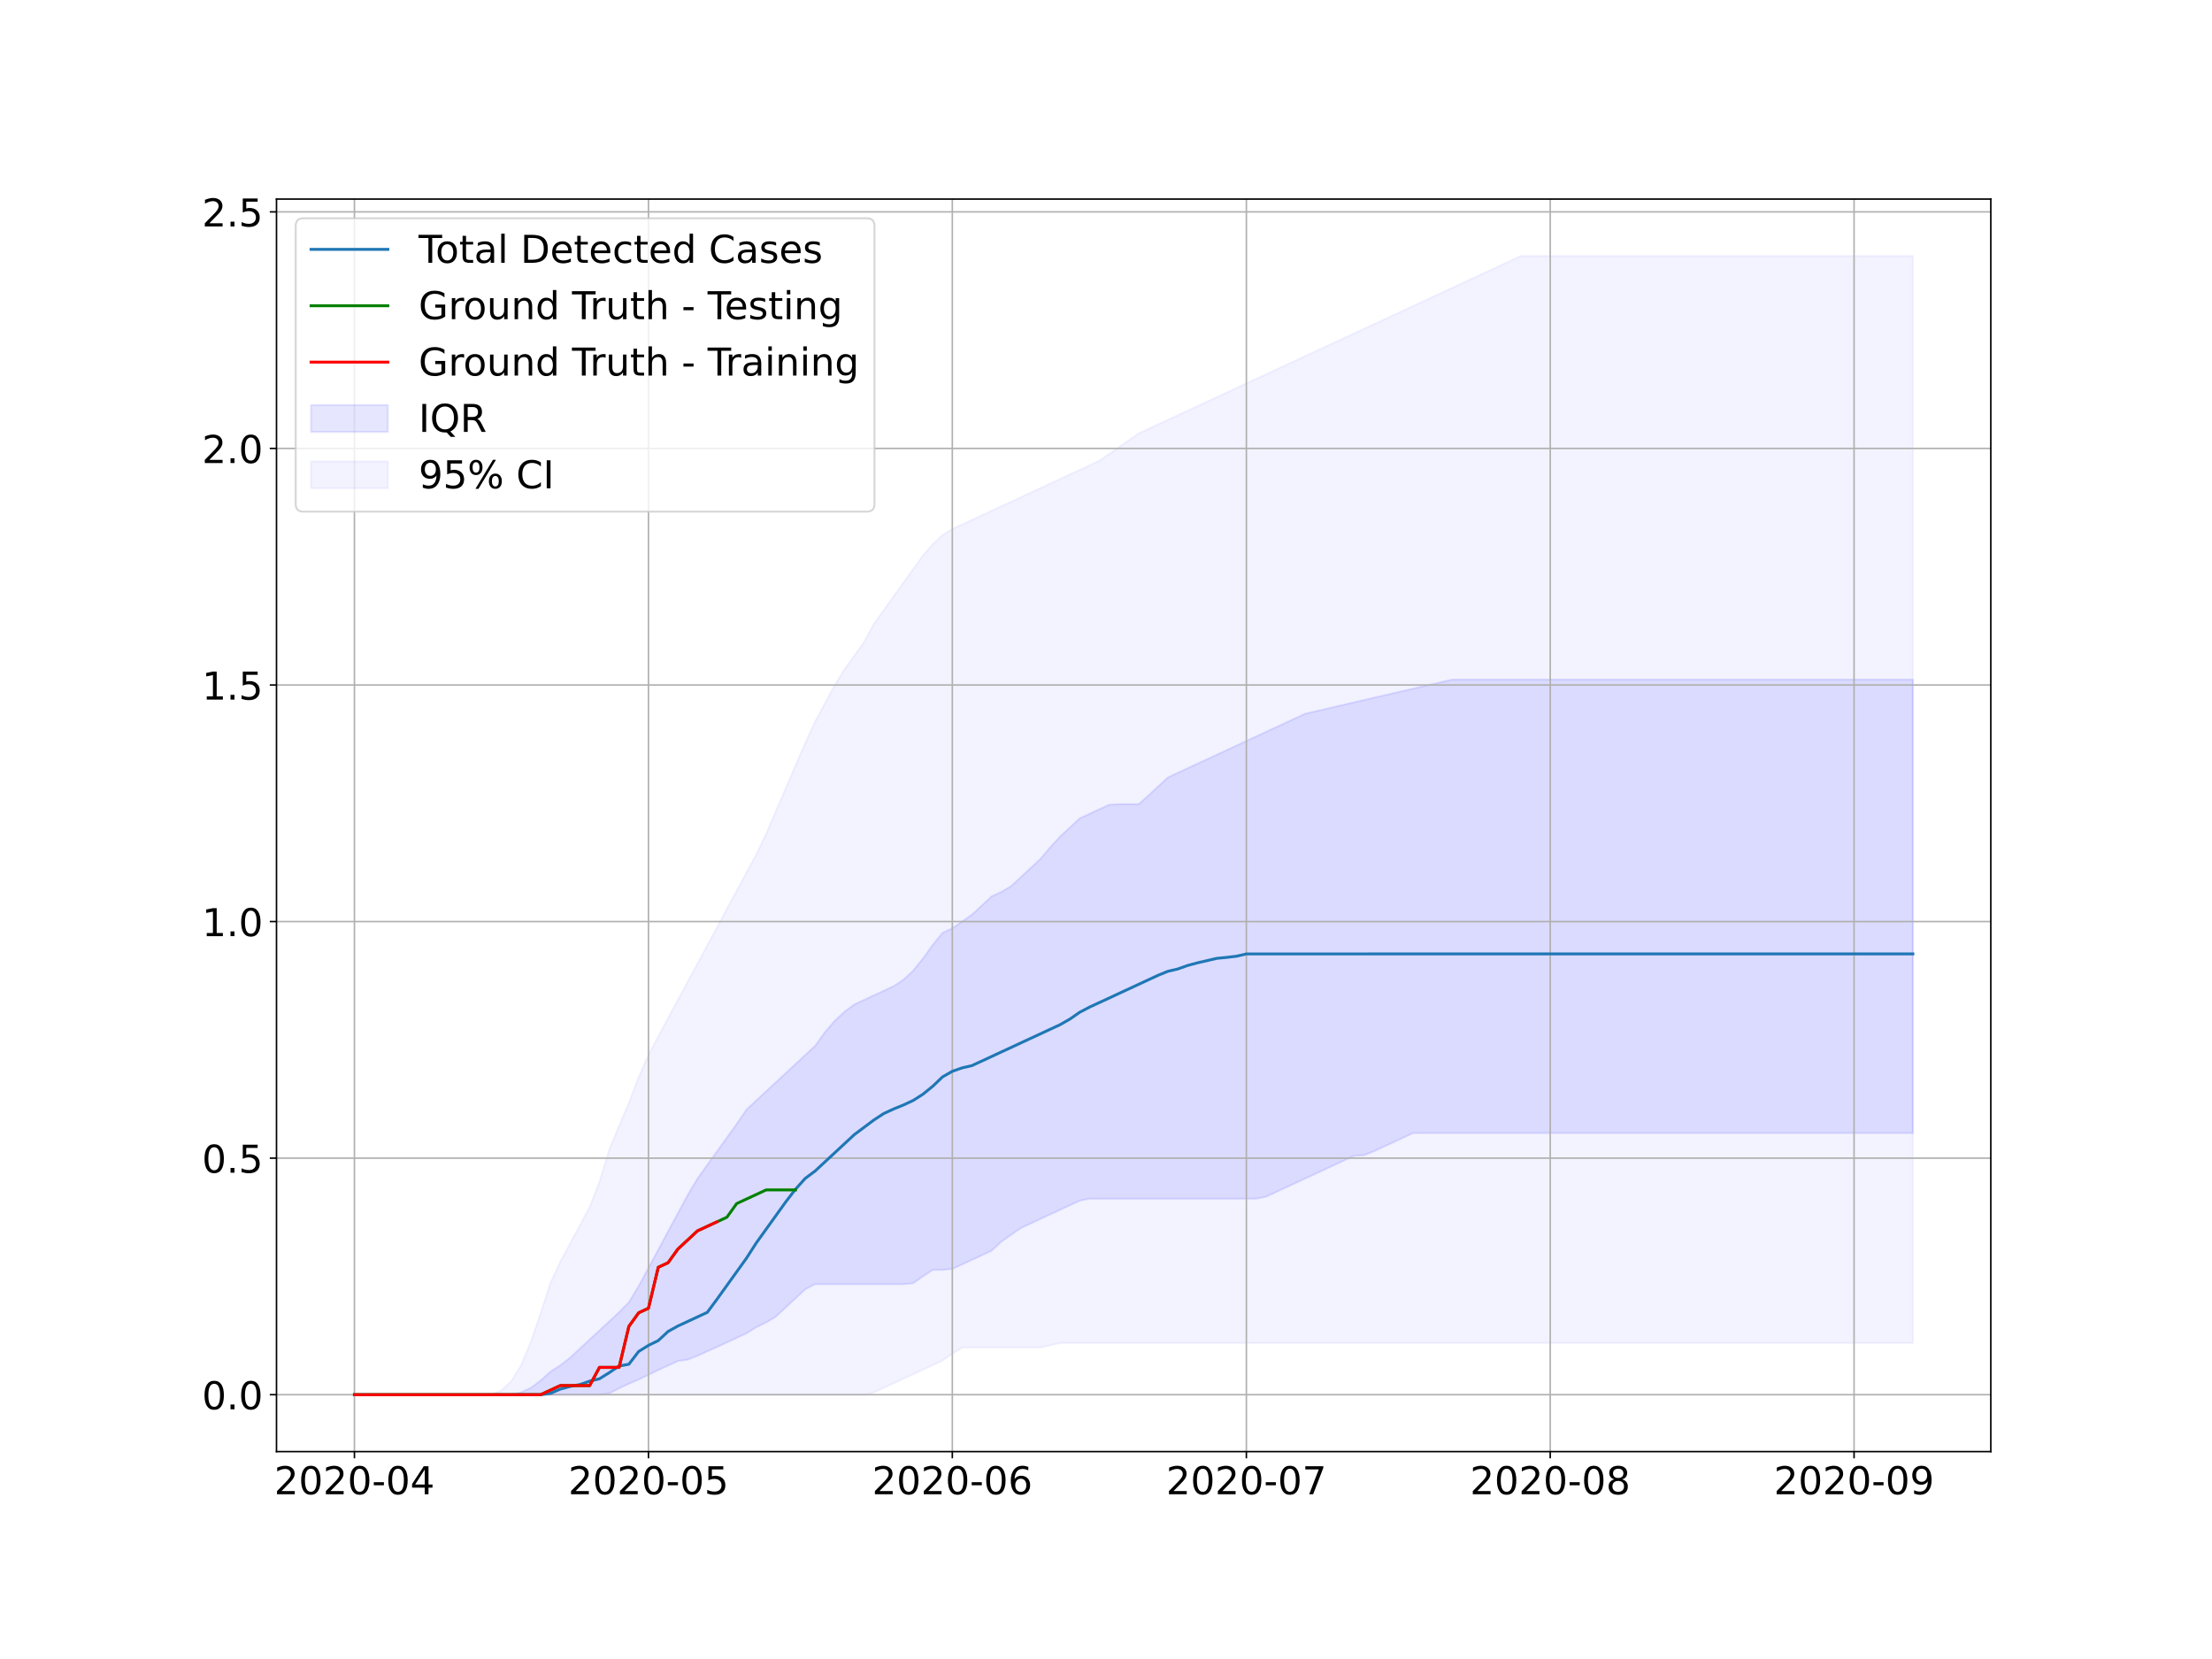 <?xml version="1.0" encoding="utf-8" standalone="no"?>
<!DOCTYPE svg PUBLIC "-//W3C//DTD SVG 1.1//EN"
  "http://www.w3.org/Graphics/SVG/1.1/DTD/svg11.dtd">
<!-- Created with matplotlib (https://matplotlib.org/) -->
<svg height="864pt" version="1.1" viewBox="0 0 1152 864" width="1152pt" xmlns="http://www.w3.org/2000/svg" xmlns:xlink="http://www.w3.org/1999/xlink">
 <defs>
  <style type="text/css">
*{stroke-linecap:butt;stroke-linejoin:round;}
  </style>
 </defs>
 <g id="figure_1">
  <g id="patch_1">
   <path d="M 0 864 
L 1152 864 
L 1152 0 
L 0 0 
z
" style="fill:#ffffff;"/>
  </g>
  <g id="axes_1">
   <g id="patch_2">
    <path d="M 144 756 
L 1036.8 756 
L 1036.8 103.68 
L 144 103.68 
z
" style="fill:#ffffff;"/>
   </g>
   <g id="PolyCollection_1">
    <defs>
     <path d="M 184.582 -137.651 
L 184.582 -137.651 
L 189.686 -137.651 
L 194.791 -137.651 
L 199.896 -137.651 
L 205 -137.651 
L 210.105 -137.651 
L 215.21 -137.651 
L 220.314 -137.651 
L 225.419 -137.651 
L 230.523 -137.651 
L 235.628 -137.651 
L 240.733 -137.651 
L 245.837 -137.651 
L 250.942 -137.651 
L 256.047 -137.651 
L 261.151 -137.651 
L 266.256 -137.651 
L 271.361 -137.651 
L 276.465 -137.651 
L 281.57 -137.651 
L 286.674 -137.651 
L 291.779 -137.651 
L 296.884 -137.651 
L 301.988 -137.651 
L 307.093 -137.651 
L 312.198 -137.651 
L 317.302 -138.297 
L 322.407 -140.969 
L 327.511 -143.338 
L 332.616 -145.543 
L 337.721 -148.013 
L 342.825 -150.447 
L 347.93 -152.817 
L 353.035 -155.187 
L 358.139 -155.898 
L 363.244 -157.866 
L 368.349 -160.235 
L 373.453 -162.497 
L 378.558 -164.867 
L 383.662 -167.237 
L 388.767 -169.607 
L 393.872 -172.766 
L 398.976 -175.25 
L 404.081 -178.331 
L 409.186 -183.07 
L 414.29 -187.81 
L 419.395 -192.549 
L 424.499 -195.21 
L 429.604 -195.21 
L 434.709 -195.21 
L 439.813 -195.21 
L 444.918 -195.21 
L 450.023 -195.21 
L 455.127 -195.21 
L 460.232 -195.21 
L 465.337 -195.21 
L 470.441 -195.21 
L 475.546 -195.682 
L 480.65 -199.237 
L 485.755 -202.643 
L 490.86 -202.643 
L 495.964 -203.121 
L 501.069 -205.491 
L 506.174 -207.86 
L 511.278 -210.23 
L 516.383 -212.6 
L 521.487 -217.339 
L 526.592 -220.894 
L 531.697 -224.448 
L 536.801 -226.818 
L 541.906 -229.188 
L 547.011 -231.558 
L 552.115 -233.927 
L 557.22 -236.297 
L 562.325 -238.667 
L 567.429 -239.71 
L 572.534 -239.71 
L 577.638 -239.71 
L 582.743 -239.71 
L 587.848 -239.71 
L 592.952 -239.71 
L 598.057 -239.71 
L 603.162 -239.71 
L 608.266 -239.71 
L 613.371 -239.71 
L 618.475 -239.71 
L 623.58 -239.71 
L 628.685 -239.71 
L 633.789 -239.71 
L 638.894 -239.71 
L 643.999 -239.71 
L 649.103 -239.71 
L 654.208 -239.71 
L 659.313 -240.733 
L 664.417 -243.103 
L 669.522 -245.473 
L 674.626 -247.842 
L 679.731 -250.212 
L 684.836 -252.582 
L 689.94 -254.952 
L 695.045 -257.321 
L 700.15 -259.691 
L 705.254 -262.061 
L 710.359 -262.364 
L 715.463 -264.375 
L 720.568 -266.744 
L 725.673 -269.114 
L 730.777 -271.484 
L 735.882 -273.853 
L 740.987 -273.909 
L 746.091 -273.909 
L 751.196 -273.909 
L 756.301 -273.909 
L 761.405 -273.909 
L 766.51 -273.909 
L 771.614 -273.909 
L 776.719 -273.909 
L 781.824 -273.909 
L 786.928 -273.909 
L 792.033 -273.909 
L 797.138 -273.909 
L 802.242 -273.909 
L 807.347 -273.909 
L 812.451 -273.909 
L 822.661 -273.909 
L 832.87 -273.909 
L 843.079 -273.909 
L 848.184 -273.909 
L 858.393 -273.909 
L 873.707 -273.909 
L 878.812 -273.909 
L 909.439 -273.909 
L 940.067 -273.909 
L 960.486 -273.909 
L 996.218 -273.909 
L 996.218 -510.106 
L 996.218 -510.106 
L 960.486 -510.106 
L 940.067 -510.106 
L 909.439 -510.106 
L 878.812 -510.106 
L 873.707 -510.106 
L 858.393 -510.106 
L 848.184 -510.106 
L 843.079 -510.106 
L 832.87 -510.106 
L 822.661 -510.106 
L 812.451 -510.106 
L 807.347 -510.106 
L 802.242 -510.106 
L 797.138 -510.106 
L 792.033 -510.106 
L 786.928 -510.106 
L 781.824 -510.106 
L 776.719 -510.106 
L 771.614 -510.106 
L 766.51 -510.106 
L 761.405 -510.106 
L 756.301 -510.106 
L 751.196 -508.921 
L 746.091 -507.736 
L 740.987 -506.551 
L 735.882 -505.366 
L 730.777 -504.181 
L 725.673 -502.997 
L 720.568 -501.812 
L 715.463 -500.627 
L 710.359 -499.442 
L 705.254 -498.257 
L 700.15 -497.072 
L 695.045 -495.887 
L 689.94 -494.703 
L 684.836 -493.518 
L 679.731 -492.333 
L 674.626 -489.963 
L 669.522 -487.593 
L 664.417 -485.224 
L 659.313 -482.854 
L 654.208 -480.484 
L 649.103 -478.115 
L 643.999 -475.745 
L 638.894 -473.375 
L 633.789 -471.005 
L 628.685 -468.636 
L 623.58 -466.266 
L 618.475 -463.896 
L 613.371 -461.527 
L 608.266 -459.152 
L 603.162 -454.413 
L 598.057 -449.673 
L 592.952 -445.18 
L 587.848 -445.18 
L 582.743 -445.18 
L 577.638 -444.939 
L 572.534 -442.569 
L 567.429 -440.199 
L 562.325 -437.83 
L 557.22 -433.09 
L 552.115 -428.351 
L 547.011 -422.821 
L 541.906 -416.744 
L 536.801 -412.004 
L 531.697 -407.265 
L 526.592 -402.526 
L 521.487 -399.517 
L 516.383 -397.148 
L 511.278 -392.408 
L 506.174 -387.669 
L 501.069 -384.114 
L 495.964 -380.56 
L 490.86 -378.19 
L 485.755 -371.908 
L 480.65 -364.799 
L 475.546 -358.456 
L 470.441 -353.717 
L 465.337 -350.392 
L 460.232 -348.022 
L 455.127 -345.653 
L 450.023 -343.283 
L 444.918 -340.913 
L 439.813 -337.115 
L 434.709 -332.376 
L 429.604 -326.451 
L 424.499 -319.342 
L 419.395 -314.603 
L 414.29 -309.863 
L 409.186 -305.124 
L 404.081 -300.384 
L 398.976 -295.645 
L 393.872 -290.906 
L 388.767 -286.166 
L 383.662 -278.658 
L 378.558 -271.549 
L 373.453 -264.44 
L 368.349 -257.331 
L 363.244 -250.222 
L 358.139 -241.616 
L 353.035 -232.137 
L 347.93 -222.658 
L 342.825 -213.179 
L 337.721 -203.7 
L 332.616 -194.221 
L 327.511 -185.796 
L 322.407 -180.612 
L 317.302 -175.873 
L 312.198 -171.133 
L 307.093 -166.394 
L 301.988 -161.654 
L 296.884 -156.915 
L 291.779 -152.959 
L 286.674 -149.67 
L 281.57 -145.036 
L 276.465 -141.241 
L 271.361 -138.872 
L 266.256 -137.651 
L 261.151 -137.651 
L 256.047 -137.651 
L 250.942 -137.651 
L 245.837 -137.651 
L 240.733 -137.651 
L 235.628 -137.651 
L 230.523 -137.651 
L 225.419 -137.651 
L 220.314 -137.651 
L 215.21 -137.651 
L 210.105 -137.651 
L 205 -137.651 
L 199.896 -137.651 
L 194.791 -137.651 
L 189.686 -137.651 
L 184.582 -137.651 
z
" id="m2f1c9b7abb" style="stroke:#0000ff;stroke-opacity:0.1;"/>
    </defs>
    <g clip-path="url(#p81874f9f0c)">
     <use style="fill:#0000ff;fill-opacity:0.1;stroke:#0000ff;stroke-opacity:0.1;" x="0" xlink:href="#m2f1c9b7abb" y="864"/>
    </g>
   </g>
   <g id="PolyCollection_2">
    <defs>
     <path d="M 184.582 -137.651 
L 184.582 -137.651 
L 189.686 -137.651 
L 194.791 -137.651 
L 199.896 -137.651 
L 205 -137.651 
L 210.105 -137.651 
L 215.21 -137.651 
L 220.314 -137.651 
L 225.419 -137.651 
L 230.523 -137.651 
L 235.628 -137.651 
L 240.733 -137.651 
L 245.837 -137.651 
L 250.942 -137.651 
L 256.047 -137.651 
L 261.151 -137.651 
L 266.256 -137.651 
L 271.361 -137.651 
L 276.465 -137.651 
L 281.57 -137.651 
L 286.674 -137.651 
L 291.779 -137.651 
L 296.884 -137.651 
L 301.988 -137.651 
L 307.093 -137.651 
L 312.198 -137.651 
L 317.302 -137.651 
L 322.407 -137.651 
L 327.511 -137.651 
L 332.616 -137.651 
L 337.721 -137.651 
L 342.825 -137.651 
L 347.93 -137.651 
L 353.035 -137.651 
L 358.139 -137.651 
L 363.244 -137.651 
L 368.349 -137.651 
L 373.453 -137.651 
L 378.558 -137.651 
L 383.662 -137.651 
L 388.767 -137.651 
L 393.872 -137.651 
L 398.976 -137.651 
L 404.081 -137.651 
L 409.186 -137.651 
L 414.29 -137.651 
L 419.395 -137.651 
L 424.499 -137.651 
L 429.604 -137.651 
L 434.709 -137.651 
L 439.813 -137.651 
L 444.918 -137.651 
L 450.023 -137.651 
L 455.127 -138.836 
L 460.232 -141.205 
L 465.337 -143.575 
L 470.441 -145.945 
L 475.546 -148.315 
L 480.65 -150.684 
L 485.755 -153.054 
L 490.86 -155.424 
L 495.964 -158.978 
L 501.069 -162.21 
L 506.174 -162.21 
L 511.278 -162.21 
L 516.383 -162.21 
L 521.487 -162.21 
L 526.592 -162.21 
L 531.697 -162.21 
L 536.801 -162.21 
L 541.906 -162.21 
L 547.011 -163.395 
L 552.115 -164.58 
L 557.22 -164.58 
L 562.325 -164.58 
L 567.429 -164.58 
L 572.534 -164.58 
L 577.638 -164.58 
L 582.743 -164.58 
L 587.848 -164.58 
L 592.952 -164.58 
L 598.057 -164.58 
L 603.162 -164.58 
L 608.266 -164.58 
L 613.371 -164.58 
L 618.475 -164.58 
L 623.58 -164.58 
L 628.685 -164.58 
L 633.789 -164.58 
L 638.894 -164.58 
L 643.999 -164.58 
L 649.103 -164.58 
L 654.208 -164.58 
L 659.313 -164.58 
L 664.417 -164.58 
L 669.522 -164.58 
L 674.626 -164.58 
L 679.731 -164.58 
L 684.836 -164.58 
L 689.94 -164.58 
L 695.045 -164.58 
L 700.15 -164.58 
L 705.254 -164.58 
L 710.359 -164.58 
L 715.463 -164.58 
L 720.568 -164.58 
L 725.673 -164.58 
L 730.777 -164.58 
L 735.882 -164.58 
L 740.987 -164.58 
L 746.091 -164.58 
L 751.196 -164.58 
L 756.301 -164.58 
L 761.405 -164.58 
L 766.51 -164.58 
L 771.614 -164.58 
L 776.719 -164.58 
L 781.824 -164.58 
L 786.928 -164.58 
L 792.033 -164.58 
L 797.138 -164.58 
L 802.242 -164.58 
L 807.347 -164.58 
L 812.451 -164.58 
L 822.661 -164.58 
L 832.87 -164.58 
L 843.079 -164.58 
L 848.184 -164.58 
L 858.393 -164.58 
L 873.707 -164.58 
L 878.812 -164.58 
L 909.439 -164.58 
L 940.067 -164.58 
L 960.486 -164.58 
L 996.218 -164.58 
L 996.218 -730.669 
L 996.218 -730.669 
L 960.486 -730.669 
L 940.067 -730.669 
L 909.439 -730.669 
L 878.812 -730.669 
L 873.707 -730.669 
L 858.393 -730.669 
L 848.184 -730.669 
L 843.079 -730.669 
L 832.87 -730.669 
L 822.661 -730.669 
L 812.451 -730.669 
L 807.347 -730.669 
L 802.242 -730.669 
L 797.138 -730.669 
L 792.033 -730.669 
L 786.928 -728.299 
L 781.824 -725.93 
L 776.719 -723.56 
L 771.614 -721.19 
L 766.51 -718.821 
L 761.405 -716.451 
L 756.301 -714.081 
L 751.196 -711.711 
L 746.091 -709.342 
L 740.987 -706.972 
L 735.882 -704.602 
L 730.777 -702.233 
L 725.673 -699.863 
L 720.568 -697.493 
L 715.463 -695.123 
L 710.359 -692.754 
L 705.254 -690.384 
L 700.15 -688.014 
L 695.045 -685.645 
L 689.94 -683.275 
L 684.836 -680.905 
L 679.731 -678.535 
L 674.626 -676.166 
L 669.522 -673.796 
L 664.417 -671.426 
L 659.313 -669.057 
L 654.208 -666.687 
L 649.103 -664.317 
L 643.999 -661.947 
L 638.894 -659.578 
L 633.789 -657.208 
L 628.685 -654.838 
L 623.58 -652.469 
L 618.475 -650.099 
L 613.371 -647.729 
L 608.266 -645.36 
L 603.162 -642.99 
L 598.057 -640.62 
L 592.952 -638.25 
L 587.848 -634.696 
L 582.743 -631.141 
L 577.638 -627.587 
L 572.534 -624.032 
L 567.429 -621.662 
L 562.325 -619.293 
L 557.22 -616.923 
L 552.115 -614.553 
L 547.011 -612.184 
L 541.906 -609.814 
L 536.801 -607.444 
L 531.697 -605.074 
L 526.592 -602.705 
L 521.487 -600.335 
L 516.383 -597.965 
L 511.278 -595.596 
L 506.174 -593.226 
L 501.069 -590.856 
L 495.964 -588.486 
L 490.86 -585.327 
L 485.755 -580.587 
L 480.65 -574.663 
L 475.546 -567.554 
L 470.441 -560.445 
L 465.337 -553.336 
L 460.232 -546.227 
L 455.127 -539.118 
L 450.023 -529.639 
L 444.918 -522.53 
L 439.813 -515.42 
L 434.709 -507.126 
L 429.604 -497.648 
L 424.499 -488.169 
L 419.395 -477.11 
L 414.29 -465.262 
L 409.186 -453.413 
L 404.081 -441.564 
L 398.976 -429.716 
L 393.872 -419.052 
L 388.767 -409.573 
L 383.662 -400.095 
L 378.558 -390.616 
L 373.453 -381.137 
L 368.349 -371.658 
L 363.244 -362.179 
L 358.139 -352.7 
L 353.035 -343.221 
L 347.93 -333.743 
L 342.825 -324.264 
L 337.721 -314.51 
L 332.616 -303.079 
L 327.511 -289.508 
L 322.407 -277.659 
L 317.302 -265.218 
L 312.198 -248.506 
L 307.093 -235.306 
L 301.988 -225.827 
L 296.884 -216.348 
L 291.779 -206.869 
L 286.674 -195.831 
L 281.57 -180.084 
L 276.465 -165.166 
L 271.361 -152.962 
L 266.256 -144.694 
L 261.151 -139.955 
L 256.047 -137.651 
L 250.942 -137.651 
L 245.837 -137.651 
L 240.733 -137.651 
L 235.628 -137.651 
L 230.523 -137.651 
L 225.419 -137.651 
L 220.314 -137.651 
L 215.21 -137.651 
L 210.105 -137.651 
L 205 -137.651 
L 199.896 -137.651 
L 194.791 -137.651 
L 189.686 -137.651 
L 184.582 -137.651 
z
" id="m80046c51ff" style="stroke:#0000ff;stroke-opacity:0.05;"/>
    </defs>
    <g clip-path="url(#p81874f9f0c)">
     <use style="fill:#0000ff;fill-opacity:0.05;stroke:#0000ff;stroke-opacity:0.05;" x="0" xlink:href="#m80046c51ff" y="864"/>
    </g>
   </g>
   <g id="matplotlib.axis_1">
    <g id="xtick_1">
     <g id="line2d_1">
      <path clip-path="url(#p81874f9f0c)" d="M 184.582 756 
L 184.582 103.68 
" style="fill:none;stroke:#b0b0b0;stroke-linecap:square;stroke-width:0.8;"/>
     </g>
     <g id="line2d_2">
      <defs>
       <path d="M 0 0 
L 0 3.5 
" id="m8dede6582e" style="stroke:#000000;stroke-width:0.8;"/>
      </defs>
      <g>
       <use style="stroke:#000000;stroke-width:0.8;" x="184.582" xlink:href="#m8dede6582e" y="756"/>
      </g>
     </g>
     <g id="text_1">
      <!-- 2020-04 -->
      <defs>
       <path d="M 19.188 8.297 
L 53.609 8.297 
L 53.609 0 
L 7.328 0 
L 7.328 8.297 
Q 12.938 14.109 22.625 23.891 
Q 32.328 33.688 34.812 36.531 
Q 39.547 41.844 41.422 45.531 
Q 43.312 49.219 43.312 52.781 
Q 43.312 58.594 39.234 62.25 
Q 35.156 65.922 28.609 65.922 
Q 23.969 65.922 18.812 64.312 
Q 13.672 62.703 7.812 59.422 
L 7.812 69.391 
Q 13.766 71.781 18.938 73 
Q 24.125 74.219 28.422 74.219 
Q 39.75 74.219 46.484 68.547 
Q 53.219 62.891 53.219 53.422 
Q 53.219 48.922 51.531 44.891 
Q 49.859 40.875 45.406 35.406 
Q 44.188 33.984 37.641 27.219 
Q 31.109 20.453 19.188 8.297 
z
" id="DejaVuSans-50"/>
       <path d="M 31.781 66.406 
Q 24.172 66.406 20.328 58.906 
Q 16.5 51.422 16.5 36.375 
Q 16.5 21.391 20.328 13.891 
Q 24.172 6.391 31.781 6.391 
Q 39.453 6.391 43.281 13.891 
Q 47.125 21.391 47.125 36.375 
Q 47.125 51.422 43.281 58.906 
Q 39.453 66.406 31.781 66.406 
z
M 31.781 74.219 
Q 44.047 74.219 50.516 64.516 
Q 56.984 54.828 56.984 36.375 
Q 56.984 17.969 50.516 8.266 
Q 44.047 -1.422 31.781 -1.422 
Q 19.531 -1.422 13.062 8.266 
Q 6.594 17.969 6.594 36.375 
Q 6.594 54.828 13.062 64.516 
Q 19.531 74.219 31.781 74.219 
z
" id="DejaVuSans-48"/>
       <path d="M 4.891 31.391 
L 31.203 31.391 
L 31.203 23.391 
L 4.891 23.391 
z
" id="DejaVuSans-45"/>
       <path d="M 37.797 64.312 
L 12.891 25.391 
L 37.797 25.391 
z
M 35.203 72.906 
L 47.609 72.906 
L 47.609 25.391 
L 58.016 25.391 
L 58.016 17.188 
L 47.609 17.188 
L 47.609 0 
L 37.797 0 
L 37.797 17.188 
L 4.891 17.188 
L 4.891 26.703 
z
" id="DejaVuSans-52"/>
      </defs>
      <g transform="translate(142.799 778.197)scale(0.2 -0.2)">
       <use xlink:href="#DejaVuSans-50"/>
       <use x="63.623" xlink:href="#DejaVuSans-48"/>
       <use x="127.246" xlink:href="#DejaVuSans-50"/>
       <use x="190.869" xlink:href="#DejaVuSans-48"/>
       <use x="254.492" xlink:href="#DejaVuSans-45"/>
       <use x="290.576" xlink:href="#DejaVuSans-48"/>
       <use x="354.199" xlink:href="#DejaVuSans-52"/>
      </g>
     </g>
    </g>
    <g id="xtick_2">
     <g id="line2d_3">
      <path clip-path="url(#p81874f9f0c)" d="M 337.721 756 
L 337.721 103.68 
" style="fill:none;stroke:#b0b0b0;stroke-linecap:square;stroke-width:0.8;"/>
     </g>
     <g id="line2d_4">
      <g>
       <use style="stroke:#000000;stroke-width:0.8;" x="337.721" xlink:href="#m8dede6582e" y="756"/>
      </g>
     </g>
     <g id="text_2">
      <!-- 2020-05 -->
      <defs>
       <path d="M 10.797 72.906 
L 49.516 72.906 
L 49.516 64.594 
L 19.828 64.594 
L 19.828 46.734 
Q 21.969 47.469 24.109 47.828 
Q 26.266 48.188 28.422 48.188 
Q 40.625 48.188 47.75 41.5 
Q 54.891 34.812 54.891 23.391 
Q 54.891 11.625 47.562 5.094 
Q 40.234 -1.422 26.906 -1.422 
Q 22.312 -1.422 17.547 -0.641 
Q 12.797 0.141 7.719 1.703 
L 7.719 11.625 
Q 12.109 9.234 16.797 8.062 
Q 21.484 6.891 26.703 6.891 
Q 35.156 6.891 40.078 11.328 
Q 45.016 15.766 45.016 23.391 
Q 45.016 31 40.078 35.438 
Q 35.156 39.891 26.703 39.891 
Q 22.75 39.891 18.812 39.016 
Q 14.891 38.141 10.797 36.281 
z
" id="DejaVuSans-53"/>
      </defs>
      <g transform="translate(295.938 778.197)scale(0.2 -0.2)">
       <use xlink:href="#DejaVuSans-50"/>
       <use x="63.623" xlink:href="#DejaVuSans-48"/>
       <use x="127.246" xlink:href="#DejaVuSans-50"/>
       <use x="190.869" xlink:href="#DejaVuSans-48"/>
       <use x="254.492" xlink:href="#DejaVuSans-45"/>
       <use x="290.576" xlink:href="#DejaVuSans-48"/>
       <use x="354.199" xlink:href="#DejaVuSans-53"/>
      </g>
     </g>
    </g>
    <g id="xtick_3">
     <g id="line2d_5">
      <path clip-path="url(#p81874f9f0c)" d="M 495.964 756 
L 495.964 103.68 
" style="fill:none;stroke:#b0b0b0;stroke-linecap:square;stroke-width:0.8;"/>
     </g>
     <g id="line2d_6">
      <g>
       <use style="stroke:#000000;stroke-width:0.8;" x="495.964" xlink:href="#m8dede6582e" y="756"/>
      </g>
     </g>
     <g id="text_3">
      <!-- 2020-06 -->
      <defs>
       <path d="M 33.016 40.375 
Q 26.375 40.375 22.484 35.828 
Q 18.609 31.297 18.609 23.391 
Q 18.609 15.531 22.484 10.953 
Q 26.375 6.391 33.016 6.391 
Q 39.656 6.391 43.531 10.953 
Q 47.406 15.531 47.406 23.391 
Q 47.406 31.297 43.531 35.828 
Q 39.656 40.375 33.016 40.375 
z
M 52.594 71.297 
L 52.594 62.312 
Q 48.875 64.062 45.094 64.984 
Q 41.312 65.922 37.594 65.922 
Q 27.828 65.922 22.672 59.328 
Q 17.531 52.734 16.797 39.406 
Q 19.672 43.656 24.016 45.922 
Q 28.375 48.188 33.594 48.188 
Q 44.578 48.188 50.953 41.516 
Q 57.328 34.859 57.328 23.391 
Q 57.328 12.156 50.688 5.359 
Q 44.047 -1.422 33.016 -1.422 
Q 20.359 -1.422 13.672 8.266 
Q 6.984 17.969 6.984 36.375 
Q 6.984 53.656 15.188 63.938 
Q 23.391 74.219 37.203 74.219 
Q 40.922 74.219 44.703 73.484 
Q 48.484 72.75 52.594 71.297 
z
" id="DejaVuSans-54"/>
      </defs>
      <g transform="translate(454.182 778.197)scale(0.2 -0.2)">
       <use xlink:href="#DejaVuSans-50"/>
       <use x="63.623" xlink:href="#DejaVuSans-48"/>
       <use x="127.246" xlink:href="#DejaVuSans-50"/>
       <use x="190.869" xlink:href="#DejaVuSans-48"/>
       <use x="254.492" xlink:href="#DejaVuSans-45"/>
       <use x="290.576" xlink:href="#DejaVuSans-48"/>
       <use x="354.199" xlink:href="#DejaVuSans-54"/>
      </g>
     </g>
    </g>
    <g id="xtick_4">
     <g id="line2d_7">
      <path clip-path="url(#p81874f9f0c)" d="M 649.103 756 
L 649.103 103.68 
" style="fill:none;stroke:#b0b0b0;stroke-linecap:square;stroke-width:0.8;"/>
     </g>
     <g id="line2d_8">
      <g>
       <use style="stroke:#000000;stroke-width:0.8;" x="649.103" xlink:href="#m8dede6582e" y="756"/>
      </g>
     </g>
     <g id="text_4">
      <!-- 2020-07 -->
      <defs>
       <path d="M 8.203 72.906 
L 55.078 72.906 
L 55.078 68.703 
L 28.609 0 
L 18.312 0 
L 43.219 64.594 
L 8.203 64.594 
z
" id="DejaVuSans-55"/>
      </defs>
      <g transform="translate(607.32 778.197)scale(0.2 -0.2)">
       <use xlink:href="#DejaVuSans-50"/>
       <use x="63.623" xlink:href="#DejaVuSans-48"/>
       <use x="127.246" xlink:href="#DejaVuSans-50"/>
       <use x="190.869" xlink:href="#DejaVuSans-48"/>
       <use x="254.492" xlink:href="#DejaVuSans-45"/>
       <use x="290.576" xlink:href="#DejaVuSans-48"/>
       <use x="354.199" xlink:href="#DejaVuSans-55"/>
      </g>
     </g>
    </g>
    <g id="xtick_5">
     <g id="line2d_9">
      <path clip-path="url(#p81874f9f0c)" d="M 807.347 756 
L 807.347 103.68 
" style="fill:none;stroke:#b0b0b0;stroke-linecap:square;stroke-width:0.8;"/>
     </g>
     <g id="line2d_10">
      <g>
       <use style="stroke:#000000;stroke-width:0.8;" x="807.347" xlink:href="#m8dede6582e" y="756"/>
      </g>
     </g>
     <g id="text_5">
      <!-- 2020-08 -->
      <defs>
       <path d="M 31.781 34.625 
Q 24.75 34.625 20.719 30.859 
Q 16.703 27.094 16.703 20.516 
Q 16.703 13.922 20.719 10.156 
Q 24.75 6.391 31.781 6.391 
Q 38.812 6.391 42.859 10.172 
Q 46.922 13.969 46.922 20.516 
Q 46.922 27.094 42.891 30.859 
Q 38.875 34.625 31.781 34.625 
z
M 21.922 38.812 
Q 15.578 40.375 12.031 44.719 
Q 8.5 49.078 8.5 55.328 
Q 8.5 64.062 14.719 69.141 
Q 20.953 74.219 31.781 74.219 
Q 42.672 74.219 48.875 69.141 
Q 55.078 64.062 55.078 55.328 
Q 55.078 49.078 51.531 44.719 
Q 48 40.375 41.703 38.812 
Q 48.828 37.156 52.797 32.312 
Q 56.781 27.484 56.781 20.516 
Q 56.781 9.906 50.312 4.234 
Q 43.844 -1.422 31.781 -1.422 
Q 19.734 -1.422 13.25 4.234 
Q 6.781 9.906 6.781 20.516 
Q 6.781 27.484 10.781 32.312 
Q 14.797 37.156 21.922 38.812 
z
M 18.312 54.391 
Q 18.312 48.734 21.844 45.562 
Q 25.391 42.391 31.781 42.391 
Q 38.141 42.391 41.719 45.562 
Q 45.312 48.734 45.312 54.391 
Q 45.312 60.062 41.719 63.234 
Q 38.141 66.406 31.781 66.406 
Q 25.391 66.406 21.844 63.234 
Q 18.312 60.062 18.312 54.391 
z
" id="DejaVuSans-56"/>
      </defs>
      <g transform="translate(765.564 778.197)scale(0.2 -0.2)">
       <use xlink:href="#DejaVuSans-50"/>
       <use x="63.623" xlink:href="#DejaVuSans-48"/>
       <use x="127.246" xlink:href="#DejaVuSans-50"/>
       <use x="190.869" xlink:href="#DejaVuSans-48"/>
       <use x="254.492" xlink:href="#DejaVuSans-45"/>
       <use x="290.576" xlink:href="#DejaVuSans-48"/>
       <use x="354.199" xlink:href="#DejaVuSans-56"/>
      </g>
     </g>
    </g>
    <g id="xtick_6">
     <g id="line2d_11">
      <path clip-path="url(#p81874f9f0c)" d="M 965.59 756 
L 965.59 103.68 
" style="fill:none;stroke:#b0b0b0;stroke-linecap:square;stroke-width:0.8;"/>
     </g>
     <g id="line2d_12">
      <g>
       <use style="stroke:#000000;stroke-width:0.8;" x="965.59" xlink:href="#m8dede6582e" y="756"/>
      </g>
     </g>
     <g id="text_6">
      <!-- 2020-09 -->
      <defs>
       <path d="M 10.984 1.516 
L 10.984 10.5 
Q 14.703 8.734 18.5 7.812 
Q 22.312 6.891 25.984 6.891 
Q 35.75 6.891 40.891 13.453 
Q 46.047 20.016 46.781 33.406 
Q 43.953 29.203 39.594 26.953 
Q 35.25 24.703 29.984 24.703 
Q 19.047 24.703 12.672 31.312 
Q 6.297 37.938 6.297 49.422 
Q 6.297 60.641 12.938 67.422 
Q 19.578 74.219 30.609 74.219 
Q 43.266 74.219 49.922 64.516 
Q 56.594 54.828 56.594 36.375 
Q 56.594 19.141 48.406 8.859 
Q 40.234 -1.422 26.422 -1.422 
Q 22.703 -1.422 18.891 -0.688 
Q 15.094 0.047 10.984 1.516 
z
M 30.609 32.422 
Q 37.25 32.422 41.125 36.953 
Q 45.016 41.5 45.016 49.422 
Q 45.016 57.281 41.125 61.844 
Q 37.25 66.406 30.609 66.406 
Q 23.969 66.406 20.094 61.844 
Q 16.219 57.281 16.219 49.422 
Q 16.219 41.5 20.094 36.953 
Q 23.969 32.422 30.609 32.422 
z
" id="DejaVuSans-57"/>
      </defs>
      <g transform="translate(923.808 778.197)scale(0.2 -0.2)">
       <use xlink:href="#DejaVuSans-50"/>
       <use x="63.623" xlink:href="#DejaVuSans-48"/>
       <use x="127.246" xlink:href="#DejaVuSans-50"/>
       <use x="190.869" xlink:href="#DejaVuSans-48"/>
       <use x="254.492" xlink:href="#DejaVuSans-45"/>
       <use x="290.576" xlink:href="#DejaVuSans-48"/>
       <use x="354.199" xlink:href="#DejaVuSans-57"/>
      </g>
     </g>
    </g>
   </g>
   <g id="matplotlib.axis_2">
    <g id="ytick_1">
     <g id="line2d_13">
      <path clip-path="url(#p81874f9f0c)" d="M 144 726.349 
L 1036.8 726.349 
" style="fill:none;stroke:#b0b0b0;stroke-linecap:square;stroke-width:0.8;"/>
     </g>
     <g id="line2d_14">
      <defs>
       <path d="M 0 0 
L -3.5 0 
" id="mf5d1c3384f" style="stroke:#000000;stroke-width:0.8;"/>
      </defs>
      <g>
       <use style="stroke:#000000;stroke-width:0.8;" x="144" xlink:href="#mf5d1c3384f" y="726.349"/>
      </g>
     </g>
     <g id="text_7">
      <!-- 0.0 -->
      <defs>
       <path d="M 10.688 12.406 
L 21 12.406 
L 21 0 
L 10.688 0 
z
" id="DejaVuSans-46"/>
      </defs>
      <g transform="translate(105.194 733.948)scale(0.2 -0.2)">
       <use xlink:href="#DejaVuSans-48"/>
       <use x="63.623" xlink:href="#DejaVuSans-46"/>
       <use x="95.41" xlink:href="#DejaVuSans-48"/>
      </g>
     </g>
    </g>
    <g id="ytick_2">
     <g id="line2d_15">
      <path clip-path="url(#p81874f9f0c)" d="M 144 603.148 
L 1036.8 603.148 
" style="fill:none;stroke:#b0b0b0;stroke-linecap:square;stroke-width:0.8;"/>
     </g>
     <g id="line2d_16">
      <g>
       <use style="stroke:#000000;stroke-width:0.8;" x="144" xlink:href="#mf5d1c3384f" y="603.148"/>
      </g>
     </g>
     <g id="text_8">
      <!-- 0.5 -->
      <g transform="translate(105.194 610.746)scale(0.2 -0.2)">
       <use xlink:href="#DejaVuSans-48"/>
       <use x="63.623" xlink:href="#DejaVuSans-46"/>
       <use x="95.41" xlink:href="#DejaVuSans-53"/>
      </g>
     </g>
    </g>
    <g id="ytick_3">
     <g id="line2d_17">
      <path clip-path="url(#p81874f9f0c)" d="M 144 479.947 
L 1036.8 479.947 
" style="fill:none;stroke:#b0b0b0;stroke-linecap:square;stroke-width:0.8;"/>
     </g>
     <g id="line2d_18">
      <g>
       <use style="stroke:#000000;stroke-width:0.8;" x="144" xlink:href="#mf5d1c3384f" y="479.947"/>
      </g>
     </g>
     <g id="text_9">
      <!-- 1.0 -->
      <defs>
       <path d="M 12.406 8.297 
L 28.516 8.297 
L 28.516 63.922 
L 10.984 60.406 
L 10.984 69.391 
L 28.422 72.906 
L 38.281 72.906 
L 38.281 8.297 
L 54.391 8.297 
L 54.391 0 
L 12.406 0 
z
" id="DejaVuSans-49"/>
      </defs>
      <g transform="translate(105.194 487.545)scale(0.2 -0.2)">
       <use xlink:href="#DejaVuSans-49"/>
       <use x="63.623" xlink:href="#DejaVuSans-46"/>
       <use x="95.41" xlink:href="#DejaVuSans-48"/>
      </g>
     </g>
    </g>
    <g id="ytick_4">
     <g id="line2d_19">
      <path clip-path="url(#p81874f9f0c)" d="M 144 356.745 
L 1036.8 356.745 
" style="fill:none;stroke:#b0b0b0;stroke-linecap:square;stroke-width:0.8;"/>
     </g>
     <g id="line2d_20">
      <g>
       <use style="stroke:#000000;stroke-width:0.8;" x="144" xlink:href="#mf5d1c3384f" y="356.745"/>
      </g>
     </g>
     <g id="text_10">
      <!-- 1.5 -->
      <g transform="translate(105.194 364.344)scale(0.2 -0.2)">
       <use xlink:href="#DejaVuSans-49"/>
       <use x="63.623" xlink:href="#DejaVuSans-46"/>
       <use x="95.41" xlink:href="#DejaVuSans-53"/>
      </g>
     </g>
    </g>
    <g id="ytick_5">
     <g id="line2d_21">
      <path clip-path="url(#p81874f9f0c)" d="M 144 233.544 
L 1036.8 233.544 
" style="fill:none;stroke:#b0b0b0;stroke-linecap:square;stroke-width:0.8;"/>
     </g>
     <g id="line2d_22">
      <g>
       <use style="stroke:#000000;stroke-width:0.8;" x="144" xlink:href="#mf5d1c3384f" y="233.544"/>
      </g>
     </g>
     <g id="text_11">
      <!-- 2.0 -->
      <g transform="translate(105.194 241.143)scale(0.2 -0.2)">
       <use xlink:href="#DejaVuSans-50"/>
       <use x="63.623" xlink:href="#DejaVuSans-46"/>
       <use x="95.41" xlink:href="#DejaVuSans-48"/>
      </g>
     </g>
    </g>
    <g id="ytick_6">
     <g id="line2d_23">
      <path clip-path="url(#p81874f9f0c)" d="M 144 110.343 
L 1036.8 110.343 
" style="fill:none;stroke:#b0b0b0;stroke-linecap:square;stroke-width:0.8;"/>
     </g>
     <g id="line2d_24">
      <g>
       <use style="stroke:#000000;stroke-width:0.8;" x="144" xlink:href="#mf5d1c3384f" y="110.343"/>
      </g>
     </g>
     <g id="text_12">
      <!-- 2.5 -->
      <g transform="translate(105.194 117.941)scale(0.2 -0.2)">
       <use xlink:href="#DejaVuSans-50"/>
       <use x="63.623" xlink:href="#DejaVuSans-46"/>
       <use x="95.41" xlink:href="#DejaVuSans-53"/>
      </g>
     </g>
    </g>
   </g>
   <g id="line2d_25">
    <path clip-path="url(#p81874f9f0c)" d="M 184.582 726.349 
L 281.57 726.349 
L 286.674 725.645 
L 291.779 723.457 
L 296.884 722.047 
L 301.988 721.07 
L 307.093 719.294 
L 312.198 718.055 
L 317.302 714.865 
L 322.407 711.396 
L 327.511 710.494 
L 332.616 703.829 
L 337.721 700.67 
L 342.825 698.166 
L 347.93 693.427 
L 353.035 690.583 
L 368.349 683.474 
L 373.453 676.576 
L 388.767 655.249 
L 393.872 647.309 
L 409.186 625.981 
L 414.29 619.346 
L 419.395 613.67 
L 424.499 609.867 
L 444.918 590.909 
L 455.127 583.277 
L 460.232 579.946 
L 465.337 577.576 
L 470.441 575.503 
L 475.546 573.133 
L 480.65 569.876 
L 485.755 565.729 
L 490.86 560.846 
L 495.964 557.929 
L 501.069 556.152 
L 506.174 554.967 
L 552.115 533.64 
L 557.22 530.721 
L 562.325 527.167 
L 567.429 524.502 
L 603.162 507.914 
L 608.266 505.839 
L 613.371 504.654 
L 618.475 502.834 
L 623.58 501.46 
L 633.789 499.09 
L 638.894 498.607 
L 643.999 497.99 
L 649.103 496.805 
L 996.218 496.786 
L 996.218 496.786 
" style="fill:none;stroke:#1f77b4;stroke-linecap:square;stroke-width:1.5;"/>
   </g>
   <g id="line2d_26">
    <path clip-path="url(#p81874f9f0c)" d="M 184.582 726.349 
L 189.686 726.349 
L 194.791 726.349 
L 199.896 726.349 
L 205 726.349 
L 210.105 726.349 
L 215.21 726.349 
L 220.314 726.349 
L 225.419 726.349 
L 230.523 726.349 
L 235.628 726.349 
L 240.733 726.349 
L 245.837 726.349 
L 250.942 726.349 
L 256.047 726.349 
L 261.151 726.349 
L 266.256 726.349 
L 271.361 726.349 
L 276.465 726.349 
L 281.57 726.349 
L 286.674 723.979 
L 291.779 721.61 
L 296.884 721.61 
L 301.988 721.61 
L 307.093 721.61 
L 312.198 712.131 
L 317.302 712.131 
L 322.407 712.131 
L 327.511 690.803 
L 332.616 683.694 
L 337.721 681.325 
L 342.825 659.997 
L 347.93 657.627 
L 353.035 650.518 
L 358.139 645.779 
L 363.244 641.04 
L 368.349 638.67 
L 373.453 636.3 
L 378.558 633.93 
L 383.662 626.821 
L 388.767 624.452 
L 393.872 622.082 
L 398.976 619.712 
L 404.081 619.712 
L 409.186 619.712 
L 414.29 619.712 
" style="fill:none;stroke:#008000;stroke-linecap:square;stroke-width:1.5;"/>
   </g>
   <g id="line2d_27">
    <path clip-path="url(#p81874f9f0c)" d="M 184.582 726.349 
L 189.686 726.349 
L 194.791 726.349 
L 199.896 726.349 
L 205 726.349 
L 210.105 726.349 
L 215.21 726.349 
L 220.314 726.349 
L 225.419 726.349 
L 230.523 726.349 
L 235.628 726.349 
L 240.733 726.349 
L 245.837 726.349 
L 250.942 726.349 
L 256.047 726.349 
L 261.151 726.349 
L 266.256 726.349 
L 271.361 726.349 
L 276.465 726.349 
L 281.57 726.349 
L 286.674 723.979 
L 291.779 721.61 
L 296.884 721.61 
L 301.988 721.61 
L 307.093 721.61 
L 312.198 712.131 
L 317.302 712.131 
L 322.407 712.131 
L 327.511 690.803 
L 332.616 683.694 
L 337.721 681.325 
L 342.825 659.997 
L 347.93 657.627 
L 353.035 650.518 
L 358.139 645.779 
L 363.244 641.04 
L 368.349 638.67 
L 373.453 636.3 
" style="fill:none;stroke:#ff0000;stroke-linecap:square;stroke-width:1.5;"/>
   </g>
   <g id="patch_3">
    <path d="M 144 756 
L 144 103.68 
" style="fill:none;stroke:#000000;stroke-linecap:square;stroke-linejoin:miter;stroke-width:0.8;"/>
   </g>
   <g id="patch_4">
    <path d="M 1036.8 756 
L 1036.8 103.68 
" style="fill:none;stroke:#000000;stroke-linecap:square;stroke-linejoin:miter;stroke-width:0.8;"/>
   </g>
   <g id="patch_5">
    <path d="M 144 756 
L 1036.8 756 
" style="fill:none;stroke:#000000;stroke-linecap:square;stroke-linejoin:miter;stroke-width:0.8;"/>
   </g>
   <g id="patch_6">
    <path d="M 144 103.68 
L 1036.8 103.68 
" style="fill:none;stroke:#000000;stroke-linecap:square;stroke-linejoin:miter;stroke-width:0.8;"/>
   </g>
   <g id="legend_1">
    <g id="patch_7">
     <path d="M 158 266.461 
L 451.419 266.461 
Q 455.419 266.461 455.419 262.461 
L 455.419 117.68 
Q 455.419 113.68 451.419 113.68 
L 158 113.68 
Q 154 113.68 154 117.68 
L 154 262.461 
Q 154 266.461 158 266.461 
z
" style="fill:#ffffff;opacity:0.8;stroke:#cccccc;stroke-linejoin:miter;"/>
    </g>
    <g id="line2d_28">
     <path d="M 162 129.877 
L 202 129.877 
" style="fill:none;stroke:#1f77b4;stroke-linecap:square;stroke-width:1.5;"/>
    </g>
    <g id="line2d_29"/>
    <g id="text_13">
     <!-- Total Detected Cases -->
     <defs>
      <path d="M -0.297 72.906 
L 61.375 72.906 
L 61.375 64.594 
L 35.5 64.594 
L 35.5 0 
L 25.594 0 
L 25.594 64.594 
L -0.297 64.594 
z
" id="DejaVuSans-84"/>
      <path d="M 30.609 48.391 
Q 23.391 48.391 19.188 42.75 
Q 14.984 37.109 14.984 27.297 
Q 14.984 17.484 19.156 11.844 
Q 23.344 6.203 30.609 6.203 
Q 37.797 6.203 41.984 11.859 
Q 46.188 17.531 46.188 27.297 
Q 46.188 37.016 41.984 42.703 
Q 37.797 48.391 30.609 48.391 
z
M 30.609 56 
Q 42.328 56 49.016 48.375 
Q 55.719 40.766 55.719 27.297 
Q 55.719 13.875 49.016 6.219 
Q 42.328 -1.422 30.609 -1.422 
Q 18.844 -1.422 12.172 6.219 
Q 5.516 13.875 5.516 27.297 
Q 5.516 40.766 12.172 48.375 
Q 18.844 56 30.609 56 
z
" id="DejaVuSans-111"/>
      <path d="M 18.312 70.219 
L 18.312 54.688 
L 36.812 54.688 
L 36.812 47.703 
L 18.312 47.703 
L 18.312 18.016 
Q 18.312 11.328 20.141 9.422 
Q 21.969 7.516 27.594 7.516 
L 36.812 7.516 
L 36.812 0 
L 27.594 0 
Q 17.188 0 13.234 3.875 
Q 9.281 7.766 9.281 18.016 
L 9.281 47.703 
L 2.688 47.703 
L 2.688 54.688 
L 9.281 54.688 
L 9.281 70.219 
z
" id="DejaVuSans-116"/>
      <path d="M 34.281 27.484 
Q 23.391 27.484 19.188 25 
Q 14.984 22.516 14.984 16.5 
Q 14.984 11.719 18.141 8.906 
Q 21.297 6.109 26.703 6.109 
Q 34.188 6.109 38.703 11.406 
Q 43.219 16.703 43.219 25.484 
L 43.219 27.484 
z
M 52.203 31.203 
L 52.203 0 
L 43.219 0 
L 43.219 8.297 
Q 40.141 3.328 35.547 0.953 
Q 30.953 -1.422 24.312 -1.422 
Q 15.922 -1.422 10.953 3.297 
Q 6 8.016 6 15.922 
Q 6 25.141 12.172 29.828 
Q 18.359 34.516 30.609 34.516 
L 43.219 34.516 
L 43.219 35.406 
Q 43.219 41.609 39.141 45 
Q 35.062 48.391 27.688 48.391 
Q 23 48.391 18.547 47.266 
Q 14.109 46.141 10.016 43.891 
L 10.016 52.203 
Q 14.938 54.109 19.578 55.047 
Q 24.219 56 28.609 56 
Q 40.484 56 46.344 49.844 
Q 52.203 43.703 52.203 31.203 
z
" id="DejaVuSans-97"/>
      <path d="M 9.422 75.984 
L 18.406 75.984 
L 18.406 0 
L 9.422 0 
z
" id="DejaVuSans-108"/>
      <path id="DejaVuSans-32"/>
      <path d="M 19.672 64.797 
L 19.672 8.109 
L 31.594 8.109 
Q 46.688 8.109 53.688 14.938 
Q 60.688 21.781 60.688 36.531 
Q 60.688 51.172 53.688 57.984 
Q 46.688 64.797 31.594 64.797 
z
M 9.812 72.906 
L 30.078 72.906 
Q 51.266 72.906 61.172 64.094 
Q 71.094 55.281 71.094 36.531 
Q 71.094 17.672 61.125 8.828 
Q 51.172 0 30.078 0 
L 9.812 0 
z
" id="DejaVuSans-68"/>
      <path d="M 56.203 29.594 
L 56.203 25.203 
L 14.891 25.203 
Q 15.484 15.922 20.484 11.062 
Q 25.484 6.203 34.422 6.203 
Q 39.594 6.203 44.453 7.469 
Q 49.312 8.734 54.109 11.281 
L 54.109 2.781 
Q 49.266 0.734 44.188 -0.344 
Q 39.109 -1.422 33.891 -1.422 
Q 20.797 -1.422 13.156 6.188 
Q 5.516 13.812 5.516 26.812 
Q 5.516 40.234 12.766 48.109 
Q 20.016 56 32.328 56 
Q 43.359 56 49.781 48.891 
Q 56.203 41.797 56.203 29.594 
z
M 47.219 32.234 
Q 47.125 39.594 43.094 43.984 
Q 39.062 48.391 32.422 48.391 
Q 24.906 48.391 20.391 44.141 
Q 15.875 39.891 15.188 32.172 
z
" id="DejaVuSans-101"/>
      <path d="M 48.781 52.594 
L 48.781 44.188 
Q 44.969 46.297 41.141 47.344 
Q 37.312 48.391 33.406 48.391 
Q 24.656 48.391 19.812 42.844 
Q 14.984 37.312 14.984 27.297 
Q 14.984 17.281 19.812 11.734 
Q 24.656 6.203 33.406 6.203 
Q 37.312 6.203 41.141 7.25 
Q 44.969 8.297 48.781 10.406 
L 48.781 2.094 
Q 45.016 0.344 40.984 -0.531 
Q 36.969 -1.422 32.422 -1.422 
Q 20.062 -1.422 12.781 6.344 
Q 5.516 14.109 5.516 27.297 
Q 5.516 40.672 12.859 48.328 
Q 20.219 56 33.016 56 
Q 37.156 56 41.109 55.141 
Q 45.062 54.297 48.781 52.594 
z
" id="DejaVuSans-99"/>
      <path d="M 45.406 46.391 
L 45.406 75.984 
L 54.391 75.984 
L 54.391 0 
L 45.406 0 
L 45.406 8.203 
Q 42.578 3.328 38.25 0.953 
Q 33.938 -1.422 27.875 -1.422 
Q 17.969 -1.422 11.734 6.484 
Q 5.516 14.406 5.516 27.297 
Q 5.516 40.188 11.734 48.094 
Q 17.969 56 27.875 56 
Q 33.938 56 38.25 53.625 
Q 42.578 51.266 45.406 46.391 
z
M 14.797 27.297 
Q 14.797 17.391 18.875 11.75 
Q 22.953 6.109 30.078 6.109 
Q 37.203 6.109 41.297 11.75 
Q 45.406 17.391 45.406 27.297 
Q 45.406 37.203 41.297 42.844 
Q 37.203 48.484 30.078 48.484 
Q 22.953 48.484 18.875 42.844 
Q 14.797 37.203 14.797 27.297 
z
" id="DejaVuSans-100"/>
      <path d="M 64.406 67.281 
L 64.406 56.891 
Q 59.422 61.531 53.781 63.812 
Q 48.141 66.109 41.797 66.109 
Q 29.297 66.109 22.656 58.469 
Q 16.016 50.828 16.016 36.375 
Q 16.016 21.969 22.656 14.328 
Q 29.297 6.688 41.797 6.688 
Q 48.141 6.688 53.781 8.984 
Q 59.422 11.281 64.406 15.922 
L 64.406 5.609 
Q 59.234 2.094 53.438 0.328 
Q 47.656 -1.422 41.219 -1.422 
Q 24.656 -1.422 15.125 8.703 
Q 5.609 18.844 5.609 36.375 
Q 5.609 53.953 15.125 64.078 
Q 24.656 74.219 41.219 74.219 
Q 47.75 74.219 53.531 72.484 
Q 59.328 70.75 64.406 67.281 
z
" id="DejaVuSans-67"/>
      <path d="M 44.281 53.078 
L 44.281 44.578 
Q 40.484 46.531 36.375 47.5 
Q 32.281 48.484 27.875 48.484 
Q 21.188 48.484 17.844 46.438 
Q 14.5 44.391 14.5 40.281 
Q 14.5 37.156 16.891 35.375 
Q 19.281 33.594 26.516 31.984 
L 29.594 31.297 
Q 39.156 29.25 43.188 25.516 
Q 47.219 21.781 47.219 15.094 
Q 47.219 7.469 41.188 3.016 
Q 35.156 -1.422 24.609 -1.422 
Q 20.219 -1.422 15.453 -0.562 
Q 10.688 0.297 5.422 2 
L 5.422 11.281 
Q 10.406 8.688 15.234 7.391 
Q 20.062 6.109 24.812 6.109 
Q 31.156 6.109 34.562 8.281 
Q 37.984 10.453 37.984 14.406 
Q 37.984 18.062 35.516 20.016 
Q 33.062 21.969 24.703 23.781 
L 21.578 24.516 
Q 13.234 26.266 9.516 29.906 
Q 5.812 33.547 5.812 39.891 
Q 5.812 47.609 11.281 51.797 
Q 16.75 56 26.812 56 
Q 31.781 56 36.172 55.266 
Q 40.578 54.547 44.281 53.078 
z
" id="DejaVuSans-115"/>
     </defs>
     <g transform="translate(218 136.877)scale(0.2 -0.2)">
      <use xlink:href="#DejaVuSans-84"/>
      <use x="44.084" xlink:href="#DejaVuSans-111"/>
      <use x="105.266" xlink:href="#DejaVuSans-116"/>
      <use x="144.475" xlink:href="#DejaVuSans-97"/>
      <use x="205.754" xlink:href="#DejaVuSans-108"/>
      <use x="233.537" xlink:href="#DejaVuSans-32"/>
      <use x="265.324" xlink:href="#DejaVuSans-68"/>
      <use x="342.326" xlink:href="#DejaVuSans-101"/>
      <use x="403.85" xlink:href="#DejaVuSans-116"/>
      <use x="443.059" xlink:href="#DejaVuSans-101"/>
      <use x="504.582" xlink:href="#DejaVuSans-99"/>
      <use x="559.562" xlink:href="#DejaVuSans-116"/>
      <use x="598.771" xlink:href="#DejaVuSans-101"/>
      <use x="660.295" xlink:href="#DejaVuSans-100"/>
      <use x="723.771" xlink:href="#DejaVuSans-32"/>
      <use x="755.559" xlink:href="#DejaVuSans-67"/>
      <use x="825.383" xlink:href="#DejaVuSans-97"/>
      <use x="886.662" xlink:href="#DejaVuSans-115"/>
      <use x="938.762" xlink:href="#DejaVuSans-101"/>
      <use x="1000.285" xlink:href="#DejaVuSans-115"/>
     </g>
    </g>
    <g id="line2d_30">
     <path d="M 162 159.233 
L 202 159.233 
" style="fill:none;stroke:#008000;stroke-linecap:square;stroke-width:1.5;"/>
    </g>
    <g id="line2d_31"/>
    <g id="text_14">
     <!-- Ground Truth - Testing -->
     <defs>
      <path d="M 59.516 10.406 
L 59.516 29.984 
L 43.406 29.984 
L 43.406 38.094 
L 69.281 38.094 
L 69.281 6.781 
Q 63.578 2.734 56.688 0.656 
Q 49.812 -1.422 42 -1.422 
Q 24.906 -1.422 15.25 8.562 
Q 5.609 18.562 5.609 36.375 
Q 5.609 54.25 15.25 64.234 
Q 24.906 74.219 42 74.219 
Q 49.125 74.219 55.547 72.453 
Q 61.969 70.703 67.391 67.281 
L 67.391 56.781 
Q 61.922 61.422 55.766 63.766 
Q 49.609 66.109 42.828 66.109 
Q 29.438 66.109 22.719 58.641 
Q 16.016 51.172 16.016 36.375 
Q 16.016 21.625 22.719 14.156 
Q 29.438 6.688 42.828 6.688 
Q 48.047 6.688 52.141 7.594 
Q 56.25 8.5 59.516 10.406 
z
" id="DejaVuSans-71"/>
      <path d="M 41.109 46.297 
Q 39.594 47.172 37.812 47.578 
Q 36.031 48 33.891 48 
Q 26.266 48 22.188 43.047 
Q 18.109 38.094 18.109 28.812 
L 18.109 0 
L 9.078 0 
L 9.078 54.688 
L 18.109 54.688 
L 18.109 46.188 
Q 20.953 51.172 25.484 53.578 
Q 30.031 56 36.531 56 
Q 37.453 56 38.578 55.875 
Q 39.703 55.766 41.062 55.516 
z
" id="DejaVuSans-114"/>
      <path d="M 8.5 21.578 
L 8.5 54.688 
L 17.484 54.688 
L 17.484 21.922 
Q 17.484 14.156 20.5 10.266 
Q 23.531 6.391 29.594 6.391 
Q 36.859 6.391 41.078 11.031 
Q 45.312 15.672 45.312 23.688 
L 45.312 54.688 
L 54.297 54.688 
L 54.297 0 
L 45.312 0 
L 45.312 8.406 
Q 42.047 3.422 37.719 1 
Q 33.406 -1.422 27.688 -1.422 
Q 18.266 -1.422 13.375 4.438 
Q 8.5 10.297 8.5 21.578 
z
M 31.109 56 
z
" id="DejaVuSans-117"/>
      <path d="M 54.891 33.016 
L 54.891 0 
L 45.906 0 
L 45.906 32.719 
Q 45.906 40.484 42.875 44.328 
Q 39.844 48.188 33.797 48.188 
Q 26.516 48.188 22.312 43.547 
Q 18.109 38.922 18.109 30.906 
L 18.109 0 
L 9.078 0 
L 9.078 54.688 
L 18.109 54.688 
L 18.109 46.188 
Q 21.344 51.125 25.703 53.562 
Q 30.078 56 35.797 56 
Q 45.219 56 50.047 50.172 
Q 54.891 44.344 54.891 33.016 
z
" id="DejaVuSans-110"/>
      <path d="M 54.891 33.016 
L 54.891 0 
L 45.906 0 
L 45.906 32.719 
Q 45.906 40.484 42.875 44.328 
Q 39.844 48.188 33.797 48.188 
Q 26.516 48.188 22.312 43.547 
Q 18.109 38.922 18.109 30.906 
L 18.109 0 
L 9.078 0 
L 9.078 75.984 
L 18.109 75.984 
L 18.109 46.188 
Q 21.344 51.125 25.703 53.562 
Q 30.078 56 35.797 56 
Q 45.219 56 50.047 50.172 
Q 54.891 44.344 54.891 33.016 
z
" id="DejaVuSans-104"/>
      <path d="M 9.422 54.688 
L 18.406 54.688 
L 18.406 0 
L 9.422 0 
z
M 9.422 75.984 
L 18.406 75.984 
L 18.406 64.594 
L 9.422 64.594 
z
" id="DejaVuSans-105"/>
      <path d="M 45.406 27.984 
Q 45.406 37.75 41.375 43.109 
Q 37.359 48.484 30.078 48.484 
Q 22.859 48.484 18.828 43.109 
Q 14.797 37.75 14.797 27.984 
Q 14.797 18.266 18.828 12.891 
Q 22.859 7.516 30.078 7.516 
Q 37.359 7.516 41.375 12.891 
Q 45.406 18.266 45.406 27.984 
z
M 54.391 6.781 
Q 54.391 -7.172 48.188 -13.984 
Q 42 -20.797 29.203 -20.797 
Q 24.469 -20.797 20.266 -20.094 
Q 16.062 -19.391 12.109 -17.922 
L 12.109 -9.188 
Q 16.062 -11.328 19.922 -12.344 
Q 23.781 -13.375 27.781 -13.375 
Q 36.625 -13.375 41.016 -8.766 
Q 45.406 -4.156 45.406 5.172 
L 45.406 9.625 
Q 42.625 4.781 38.281 2.391 
Q 33.938 0 27.875 0 
Q 17.828 0 11.672 7.656 
Q 5.516 15.328 5.516 27.984 
Q 5.516 40.672 11.672 48.328 
Q 17.828 56 27.875 56 
Q 33.938 56 38.281 53.609 
Q 42.625 51.219 45.406 46.391 
L 45.406 54.688 
L 54.391 54.688 
z
" id="DejaVuSans-103"/>
     </defs>
     <g transform="translate(218 166.233)scale(0.2 -0.2)">
      <use xlink:href="#DejaVuSans-71"/>
      <use x="77.49" xlink:href="#DejaVuSans-114"/>
      <use x="116.354" xlink:href="#DejaVuSans-111"/>
      <use x="177.535" xlink:href="#DejaVuSans-117"/>
      <use x="240.914" xlink:href="#DejaVuSans-110"/>
      <use x="304.293" xlink:href="#DejaVuSans-100"/>
      <use x="367.77" xlink:href="#DejaVuSans-32"/>
      <use x="399.557" xlink:href="#DejaVuSans-84"/>
      <use x="445.891" xlink:href="#DejaVuSans-114"/>
      <use x="487.004" xlink:href="#DejaVuSans-117"/>
      <use x="550.383" xlink:href="#DejaVuSans-116"/>
      <use x="589.592" xlink:href="#DejaVuSans-104"/>
      <use x="652.971" xlink:href="#DejaVuSans-32"/>
      <use x="684.758" xlink:href="#DejaVuSans-45"/>
      <use x="720.842" xlink:href="#DejaVuSans-32"/>
      <use x="752.629" xlink:href="#DejaVuSans-84"/>
      <use x="796.713" xlink:href="#DejaVuSans-101"/>
      <use x="858.236" xlink:href="#DejaVuSans-115"/>
      <use x="910.336" xlink:href="#DejaVuSans-116"/>
      <use x="949.545" xlink:href="#DejaVuSans-105"/>
      <use x="977.328" xlink:href="#DejaVuSans-110"/>
      <use x="1040.707" xlink:href="#DejaVuSans-103"/>
     </g>
    </g>
    <g id="line2d_32">
     <path d="M 162 188.589 
L 202 188.589 
" style="fill:none;stroke:#ff0000;stroke-linecap:square;stroke-width:1.5;"/>
    </g>
    <g id="line2d_33"/>
    <g id="text_15">
     <!-- Ground Truth - Training -->
     <g transform="translate(218 195.589)scale(0.2 -0.2)">
      <use xlink:href="#DejaVuSans-71"/>
      <use x="77.49" xlink:href="#DejaVuSans-114"/>
      <use x="116.354" xlink:href="#DejaVuSans-111"/>
      <use x="177.535" xlink:href="#DejaVuSans-117"/>
      <use x="240.914" xlink:href="#DejaVuSans-110"/>
      <use x="304.293" xlink:href="#DejaVuSans-100"/>
      <use x="367.77" xlink:href="#DejaVuSans-32"/>
      <use x="399.557" xlink:href="#DejaVuSans-84"/>
      <use x="445.891" xlink:href="#DejaVuSans-114"/>
      <use x="487.004" xlink:href="#DejaVuSans-117"/>
      <use x="550.383" xlink:href="#DejaVuSans-116"/>
      <use x="589.592" xlink:href="#DejaVuSans-104"/>
      <use x="652.971" xlink:href="#DejaVuSans-32"/>
      <use x="684.758" xlink:href="#DejaVuSans-45"/>
      <use x="720.842" xlink:href="#DejaVuSans-32"/>
      <use x="752.629" xlink:href="#DejaVuSans-84"/>
      <use x="798.963" xlink:href="#DejaVuSans-114"/>
      <use x="840.076" xlink:href="#DejaVuSans-97"/>
      <use x="901.355" xlink:href="#DejaVuSans-105"/>
      <use x="929.139" xlink:href="#DejaVuSans-110"/>
      <use x="992.518" xlink:href="#DejaVuSans-105"/>
      <use x="1020.301" xlink:href="#DejaVuSans-110"/>
      <use x="1083.68" xlink:href="#DejaVuSans-103"/>
     </g>
    </g>
    <g id="patch_8">
     <path d="M 162 224.946 
L 202 224.946 
L 202 210.946 
L 162 210.946 
z
" style="fill:#0000ff;opacity:0.1;stroke:#0000ff;stroke-linejoin:miter;"/>
    </g>
    <g id="text_16">
     <!-- IQR -->
     <defs>
      <path d="M 9.812 72.906 
L 19.672 72.906 
L 19.672 0 
L 9.812 0 
z
" id="DejaVuSans-73"/>
      <path d="M 39.406 66.219 
Q 28.656 66.219 22.328 58.203 
Q 16.016 50.203 16.016 36.375 
Q 16.016 22.609 22.328 14.594 
Q 28.656 6.594 39.406 6.594 
Q 50.141 6.594 56.422 14.594 
Q 62.703 22.609 62.703 36.375 
Q 62.703 50.203 56.422 58.203 
Q 50.141 66.219 39.406 66.219 
z
M 53.219 1.312 
L 66.219 -12.891 
L 54.297 -12.891 
L 43.5 -1.219 
Q 41.891 -1.312 41.031 -1.359 
Q 40.188 -1.422 39.406 -1.422 
Q 24.031 -1.422 14.812 8.859 
Q 5.609 19.141 5.609 36.375 
Q 5.609 53.656 14.812 63.938 
Q 24.031 74.219 39.406 74.219 
Q 54.734 74.219 63.906 63.938 
Q 73.094 53.656 73.094 36.375 
Q 73.094 23.688 67.984 14.641 
Q 62.891 5.609 53.219 1.312 
z
" id="DejaVuSans-81"/>
      <path d="M 44.391 34.188 
Q 47.562 33.109 50.562 29.594 
Q 53.562 26.078 56.594 19.922 
L 66.609 0 
L 56 0 
L 46.688 18.703 
Q 43.062 26.031 39.672 28.422 
Q 36.281 30.812 30.422 30.812 
L 19.672 30.812 
L 19.672 0 
L 9.812 0 
L 9.812 72.906 
L 32.078 72.906 
Q 44.578 72.906 50.734 67.672 
Q 56.891 62.453 56.891 51.906 
Q 56.891 45.016 53.688 40.469 
Q 50.484 35.938 44.391 34.188 
z
M 19.672 64.797 
L 19.672 38.922 
L 32.078 38.922 
Q 39.203 38.922 42.844 42.219 
Q 46.484 45.516 46.484 51.906 
Q 46.484 58.297 42.844 61.547 
Q 39.203 64.797 32.078 64.797 
z
" id="DejaVuSans-82"/>
     </defs>
     <g transform="translate(218 224.946)scale(0.2 -0.2)">
      <use xlink:href="#DejaVuSans-73"/>
      <use x="29.492" xlink:href="#DejaVuSans-81"/>
      <use x="108.203" xlink:href="#DejaVuSans-82"/>
     </g>
    </g>
    <g id="patch_9">
     <path d="M 162 254.302 
L 202 254.302 
L 202 240.302 
L 162 240.302 
z
" style="fill:#0000ff;opacity:0.05;stroke:#0000ff;stroke-linejoin:miter;"/>
    </g>
    <g id="text_17">
     <!-- 95% CI -->
     <defs>
      <path d="M 72.703 32.078 
Q 68.453 32.078 66.031 28.469 
Q 63.625 24.859 63.625 18.406 
Q 63.625 12.062 66.031 8.422 
Q 68.453 4.781 72.703 4.781 
Q 76.859 4.781 79.266 8.422 
Q 81.688 12.062 81.688 18.406 
Q 81.688 24.812 79.266 28.438 
Q 76.859 32.078 72.703 32.078 
z
M 72.703 38.281 
Q 80.422 38.281 84.953 32.906 
Q 89.5 27.547 89.5 18.406 
Q 89.5 9.281 84.938 3.922 
Q 80.375 -1.422 72.703 -1.422 
Q 64.891 -1.422 60.344 3.922 
Q 55.812 9.281 55.812 18.406 
Q 55.812 27.594 60.375 32.938 
Q 64.938 38.281 72.703 38.281 
z
M 22.312 68.016 
Q 18.109 68.016 15.688 64.375 
Q 13.281 60.75 13.281 54.391 
Q 13.281 47.953 15.672 44.328 
Q 18.062 40.719 22.312 40.719 
Q 26.562 40.719 28.969 44.328 
Q 31.391 47.953 31.391 54.391 
Q 31.391 60.688 28.953 64.344 
Q 26.516 68.016 22.312 68.016 
z
M 66.406 74.219 
L 74.219 74.219 
L 28.609 -1.422 
L 20.797 -1.422 
z
M 22.312 74.219 
Q 30.031 74.219 34.609 68.875 
Q 39.203 63.531 39.203 54.391 
Q 39.203 45.172 34.641 39.844 
Q 30.078 34.516 22.312 34.516 
Q 14.547 34.516 10.031 39.859 
Q 5.516 45.219 5.516 54.391 
Q 5.516 63.484 10.047 68.844 
Q 14.594 74.219 22.312 74.219 
z
" id="DejaVuSans-37"/>
     </defs>
     <g transform="translate(218 254.302)scale(0.2 -0.2)">
      <use xlink:href="#DejaVuSans-57"/>
      <use x="63.623" xlink:href="#DejaVuSans-53"/>
      <use x="127.246" xlink:href="#DejaVuSans-37"/>
      <use x="222.266" xlink:href="#DejaVuSans-32"/>
      <use x="254.053" xlink:href="#DejaVuSans-67"/>
      <use x="323.877" xlink:href="#DejaVuSans-73"/>
     </g>
    </g>
   </g>
  </g>
 </g>
 <defs>
  <clipPath id="p81874f9f0c">
   <rect height="652.32" width="892.8" x="144" y="103.68"/>
  </clipPath>
 </defs>
</svg>
